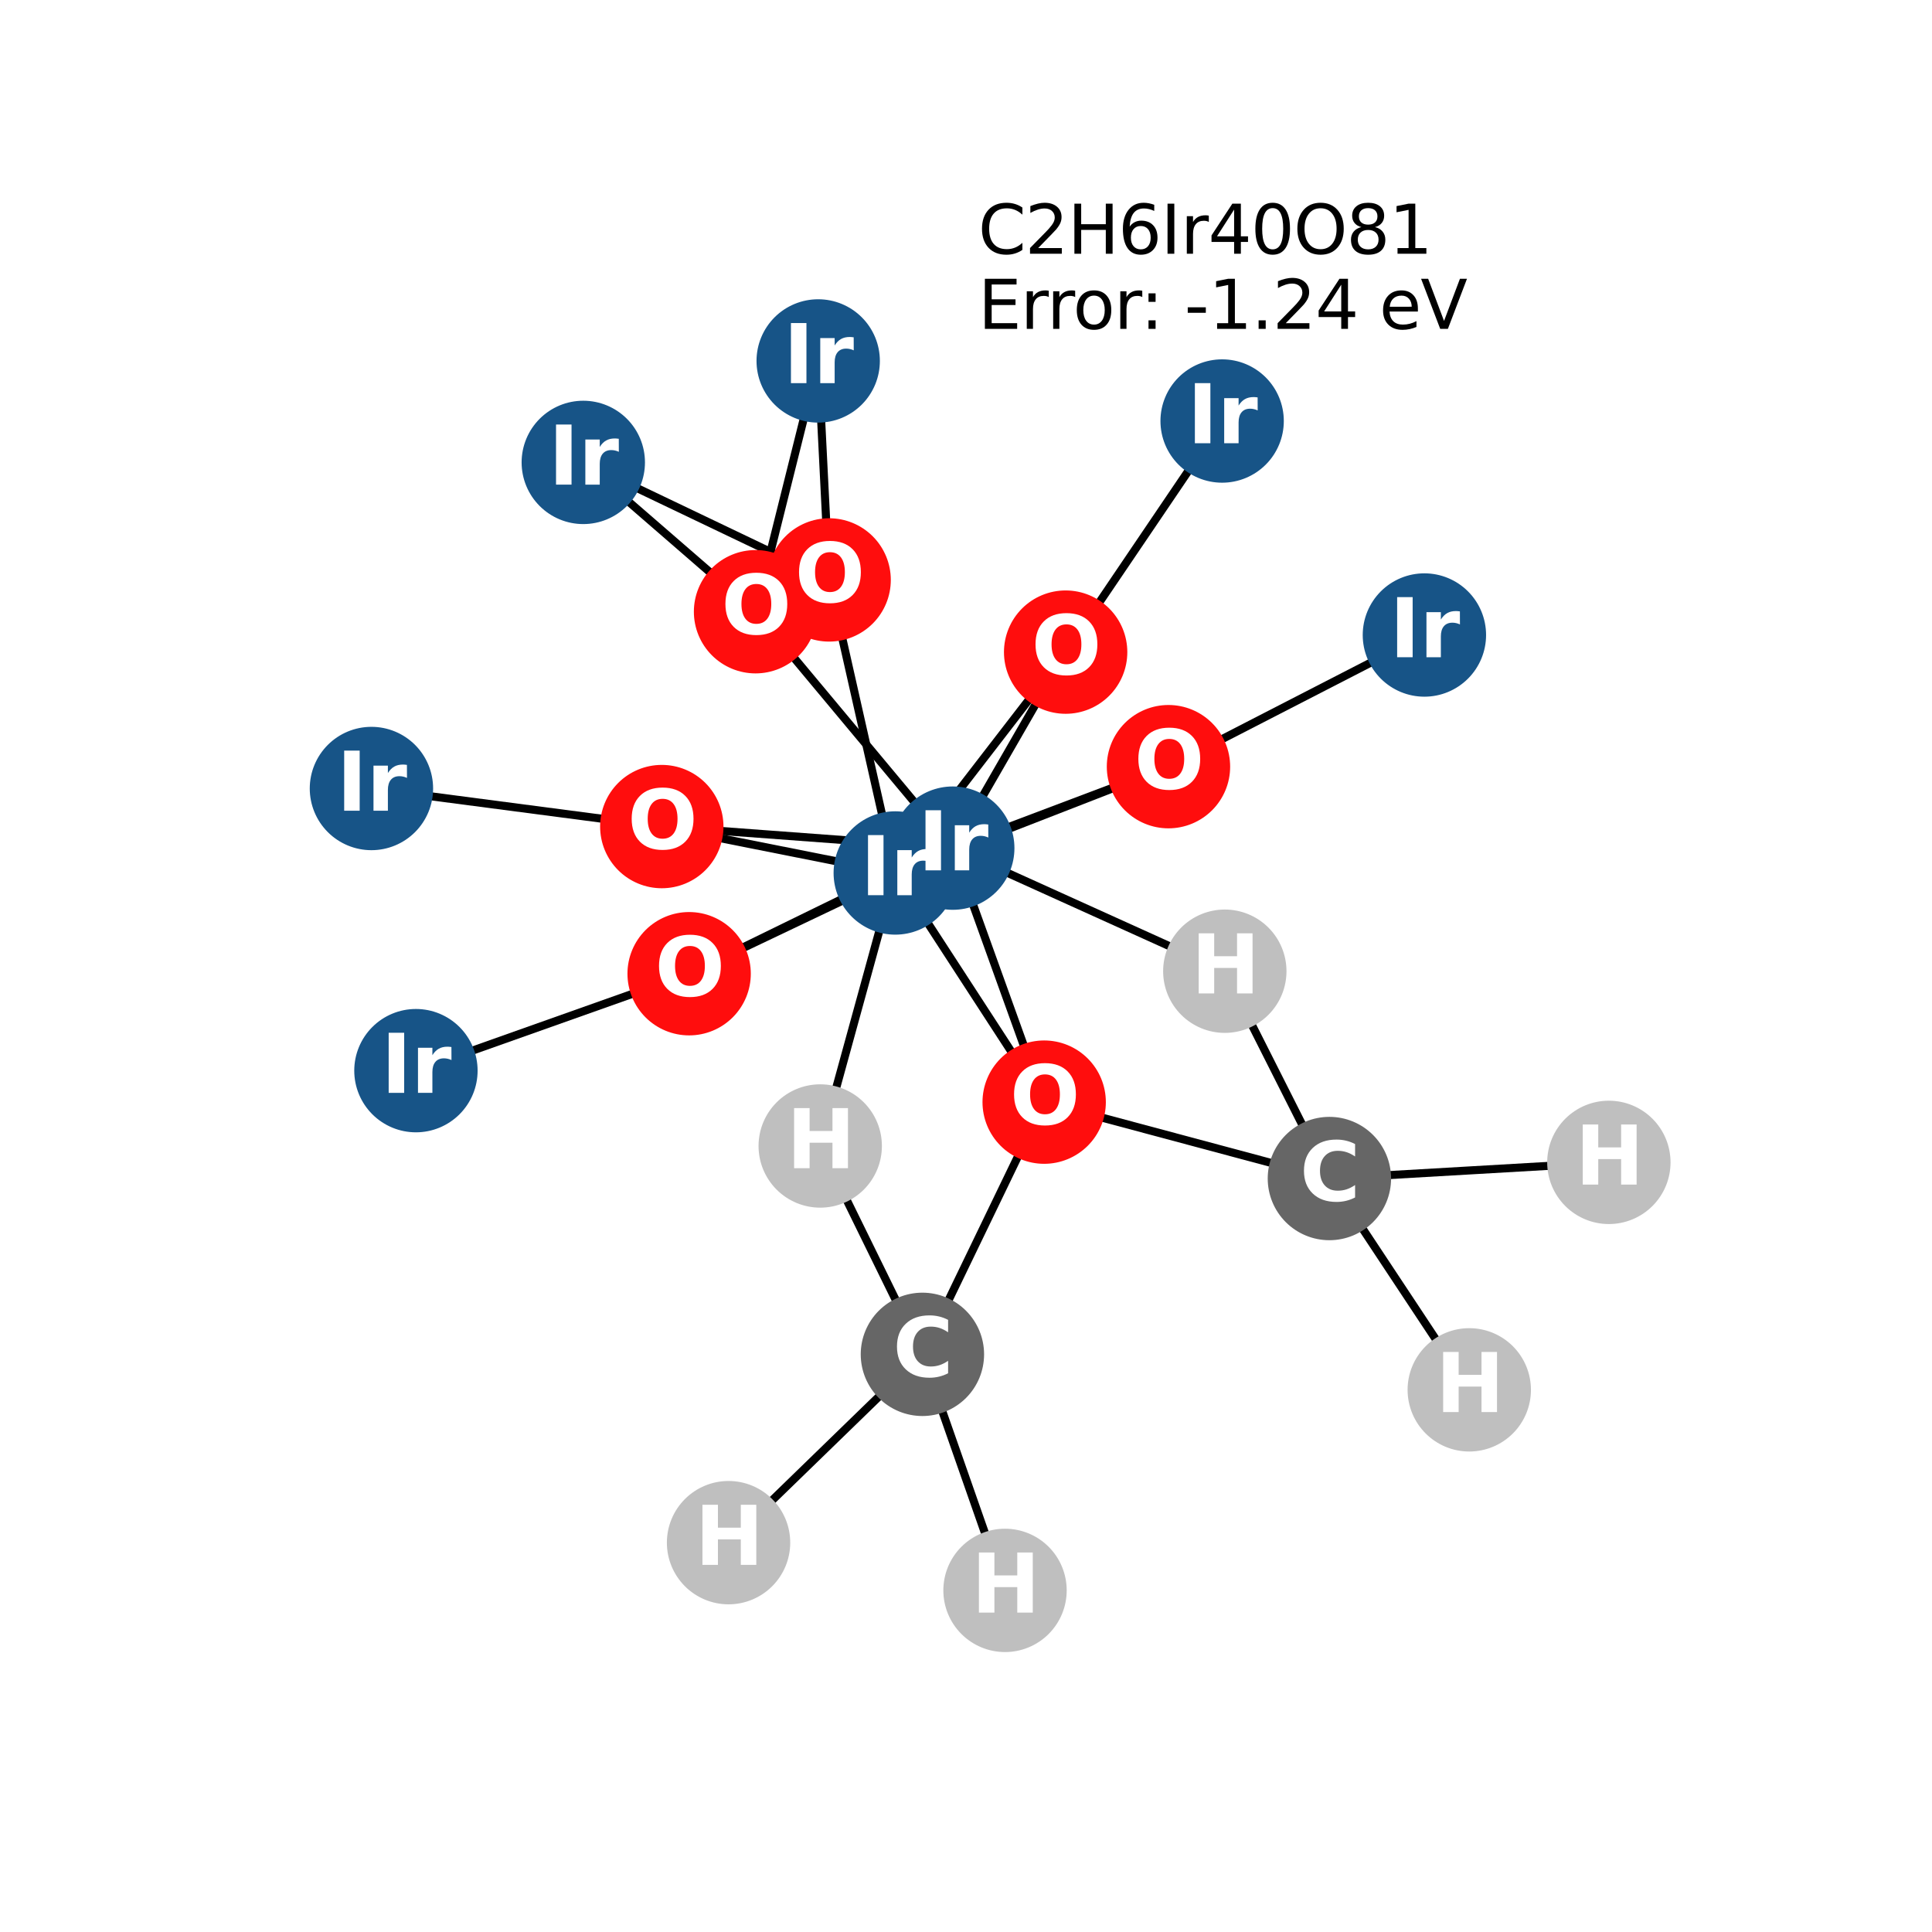 <?xml version="1.0" encoding="utf-8" standalone="no"?>
<!DOCTYPE svg PUBLIC "-//W3C//DTD SVG 1.1//EN"
  "http://www.w3.org/Graphics/SVG/1.1/DTD/svg11.dtd">
<svg xmlns:xlink="http://www.w3.org/1999/xlink" width="288pt" height="288pt" viewBox="0 0 288 288" xmlns="http://www.w3.org/2000/svg" version="1.1">
 <defs>
  <style type="text/css">*{stroke-linejoin: round; stroke-linecap: butt}</style>
 </defs>
 <g id="figure_1">
  <g id="patch_1">
   <path d="M 0 288 
L 288 288 
L 288 0 
L 0 0 
z
" style="fill: #ffffff"/>
  </g>
  <g id="axes_1">
   <g id="LineCollection_1">
    <path d="M 239.831 173.273 
L 198.171 175.683 
" clip-path="url(#pab339f92a5)" style="fill: none; stroke: #000000; stroke-width: 1.2"/>
    <path d="M 142.026 126.43 
L 112.627 91.189 
" clip-path="url(#pab339f92a5)" style="fill: none; stroke: #000000; stroke-width: 1.2"/>
    <path d="M 142.026 126.43 
L 174.182 114.286 
" clip-path="url(#pab339f92a5)" style="fill: none; stroke: #000000; stroke-width: 1.2"/>
    <path d="M 142.026 126.43 
L 158.853 97.211 
" clip-path="url(#pab339f92a5)" style="fill: none; stroke: #000000; stroke-width: 1.2"/>
    <path d="M 142.026 126.43 
L 102.728 145.151 
" clip-path="url(#pab339f92a5)" style="fill: none; stroke: #000000; stroke-width: 1.2"/>
    <path d="M 142.026 126.43 
L 98.653 123.216 
" clip-path="url(#pab339f92a5)" style="fill: none; stroke: #000000; stroke-width: 1.2"/>
    <path d="M 142.026 126.43 
L 155.653 164.294 
" clip-path="url(#pab339f92a5)" style="fill: none; stroke: #000000; stroke-width: 1.2"/>
    <path d="M 142.026 126.43 
L 182.58 144.777 
" clip-path="url(#pab339f92a5)" style="fill: none; stroke: #000000; stroke-width: 1.2"/>
    <path d="M 121.967 53.804 
L 112.627 91.189 
" clip-path="url(#pab339f92a5)" style="fill: none; stroke: #000000; stroke-width: 1.2"/>
    <path d="M 121.967 53.804 
L 123.598 86.449 
" clip-path="url(#pab339f92a5)" style="fill: none; stroke: #000000; stroke-width: 1.2"/>
    <path d="M 182.181 62.761 
L 158.853 97.211 
" clip-path="url(#pab339f92a5)" style="fill: none; stroke: #000000; stroke-width: 1.2"/>
    <path d="M 212.333 94.66 
L 174.182 114.286 
" clip-path="url(#pab339f92a5)" style="fill: none; stroke: #000000; stroke-width: 1.2"/>
    <path d="M 133.455 130.133 
L 174.182 114.286 
" clip-path="url(#pab339f92a5)" style="fill: none; stroke: #000000; stroke-width: 1.2"/>
    <path d="M 133.455 130.133 
L 158.853 97.211 
" clip-path="url(#pab339f92a5)" style="fill: none; stroke: #000000; stroke-width: 1.2"/>
    <path d="M 133.455 130.133 
L 123.598 86.449 
" clip-path="url(#pab339f92a5)" style="fill: none; stroke: #000000; stroke-width: 1.2"/>
    <path d="M 133.455 130.133 
L 102.728 145.151 
" clip-path="url(#pab339f92a5)" style="fill: none; stroke: #000000; stroke-width: 1.2"/>
    <path d="M 133.455 130.133 
L 98.653 123.216 
" clip-path="url(#pab339f92a5)" style="fill: none; stroke: #000000; stroke-width: 1.2"/>
    <path d="M 133.455 130.133 
L 155.653 164.294 
" clip-path="url(#pab339f92a5)" style="fill: none; stroke: #000000; stroke-width: 1.2"/>
    <path d="M 133.455 130.133 
L 122.269 170.83 
" clip-path="url(#pab339f92a5)" style="fill: none; stroke: #000000; stroke-width: 1.2"/>
    <path d="M 123.598 86.449 
L 86.95 68.93 
" clip-path="url(#pab339f92a5)" style="fill: none; stroke: #000000; stroke-width: 1.2"/>
    <path d="M 86.95 68.93 
L 112.627 91.189 
" clip-path="url(#pab339f92a5)" style="fill: none; stroke: #000000; stroke-width: 1.2"/>
    <path d="M 55.369 117.541 
L 98.653 123.216 
" clip-path="url(#pab339f92a5)" style="fill: none; stroke: #000000; stroke-width: 1.2"/>
    <path d="M 102.728 145.151 
L 62.002 159.6 
" clip-path="url(#pab339f92a5)" style="fill: none; stroke: #000000; stroke-width: 1.2"/>
    <path d="M 137.502 201.89 
L 155.653 164.294 
" clip-path="url(#pab339f92a5)" style="fill: none; stroke: #000000; stroke-width: 1.2"/>
    <path d="M 137.502 201.89 
L 122.269 170.83 
" clip-path="url(#pab339f92a5)" style="fill: none; stroke: #000000; stroke-width: 1.2"/>
    <path d="M 137.502 201.89 
L 108.604 229.961 
" clip-path="url(#pab339f92a5)" style="fill: none; stroke: #000000; stroke-width: 1.2"/>
    <path d="M 137.502 201.89 
L 149.817 237.076 
" clip-path="url(#pab339f92a5)" style="fill: none; stroke: #000000; stroke-width: 1.2"/>
    <path d="M 155.653 164.294 
L 198.171 175.683 
" clip-path="url(#pab339f92a5)" style="fill: none; stroke: #000000; stroke-width: 1.2"/>
    <path d="M 198.171 175.683 
L 182.58 144.777 
" clip-path="url(#pab339f92a5)" style="fill: none; stroke: #000000; stroke-width: 1.2"/>
    <path d="M 198.171 175.683 
L 219.021 207.182 
" clip-path="url(#pab339f92a5)" style="fill: none; stroke: #000000; stroke-width: 1.2"/>
   </g>
   <g id="PathCollection_1">
    <defs>
     <path id="C0_0_9443570c7a" d="M 0 8.944 
C 2.372 8.944 4.647 8.002 6.325 6.325 
C 8.002 4.647 8.944 2.372 8.944 -0 
C 8.944 -2.372 8.002 -4.647 6.325 -6.325 
C 4.647 -8.002 2.372 -8.944 0 -8.944 
C -2.372 -8.944 -4.647 -8.002 -6.325 -6.325 
C -8.002 -4.647 -8.944 -2.372 -8.944 0 
C -8.944 2.372 -8.002 4.647 -6.325 6.325 
C -4.647 8.002 -2.372 8.944 0 8.944 
z
"/>
    </defs>
    <g clip-path="url(#pab339f92a5)">
     <use xlink:href="#C0_0_9443570c7a" x="239.831" y="173.273" style="fill: #bfbfbf; stroke: #bfbfbf; stroke-width: 0.5"/>
    </g>
    <g clip-path="url(#pab339f92a5)">
     <use xlink:href="#C0_0_9443570c7a" x="142.026" y="126.43" style="fill: #175487; stroke: #175487; stroke-width: 0.5"/>
    </g>
    <g clip-path="url(#pab339f92a5)">
     <use xlink:href="#C0_0_9443570c7a" x="121.967" y="53.804" style="fill: #175487; stroke: #175487; stroke-width: 0.5"/>
    </g>
    <g clip-path="url(#pab339f92a5)">
     <use xlink:href="#C0_0_9443570c7a" x="182.181" y="62.761" style="fill: #175487; stroke: #175487; stroke-width: 0.5"/>
    </g>
    <g clip-path="url(#pab339f92a5)">
     <use xlink:href="#C0_0_9443570c7a" x="212.333" y="94.66" style="fill: #175487; stroke: #175487; stroke-width: 0.5"/>
    </g>
    <g clip-path="url(#pab339f92a5)">
     <use xlink:href="#C0_0_9443570c7a" x="133.455" y="130.133" style="fill: #175487; stroke: #175487; stroke-width: 0.5"/>
    </g>
    <g clip-path="url(#pab339f92a5)">
     <use xlink:href="#C0_0_9443570c7a" x="123.598" y="86.449" style="fill: #ff0d0d; stroke: #ff0d0d; stroke-width: 0.5"/>
    </g>
    <g clip-path="url(#pab339f92a5)">
     <use xlink:href="#C0_0_9443570c7a" x="86.95" y="68.93" style="fill: #175487; stroke: #175487; stroke-width: 0.5"/>
    </g>
    <g clip-path="url(#pab339f92a5)">
     <use xlink:href="#C0_0_9443570c7a" x="55.369" y="117.541" style="fill: #175487; stroke: #175487; stroke-width: 0.5"/>
    </g>
    <g clip-path="url(#pab339f92a5)">
     <use xlink:href="#C0_0_9443570c7a" x="102.728" y="145.151" style="fill: #ff0d0d; stroke: #ff0d0d; stroke-width: 0.5"/>
    </g>
    <g clip-path="url(#pab339f92a5)">
     <use xlink:href="#C0_0_9443570c7a" x="98.653" y="123.216" style="fill: #ff0d0d; stroke: #ff0d0d; stroke-width: 0.5"/>
    </g>
    <g clip-path="url(#pab339f92a5)">
     <use xlink:href="#C0_0_9443570c7a" x="62.002" y="159.6" style="fill: #175487; stroke: #175487; stroke-width: 0.5"/>
    </g>
    <g clip-path="url(#pab339f92a5)">
     <use xlink:href="#C0_0_9443570c7a" x="158.853" y="97.211" style="fill: #ff0d0d; stroke: #ff0d0d; stroke-width: 0.5"/>
    </g>
    <g clip-path="url(#pab339f92a5)">
     <use xlink:href="#C0_0_9443570c7a" x="112.627" y="91.189" style="fill: #ff0d0d; stroke: #ff0d0d; stroke-width: 0.5"/>
    </g>
    <g clip-path="url(#pab339f92a5)">
     <use xlink:href="#C0_0_9443570c7a" x="174.182" y="114.286" style="fill: #ff0d0d; stroke: #ff0d0d; stroke-width: 0.5"/>
    </g>
    <g clip-path="url(#pab339f92a5)">
     <use xlink:href="#C0_0_9443570c7a" x="137.502" y="201.89" style="fill: #666666; stroke: #666666; stroke-width: 0.5"/>
    </g>
    <g clip-path="url(#pab339f92a5)">
     <use xlink:href="#C0_0_9443570c7a" x="155.653" y="164.294" style="fill: #ff0d0d; stroke: #ff0d0d; stroke-width: 0.5"/>
    </g>
    <g clip-path="url(#pab339f92a5)">
     <use xlink:href="#C0_0_9443570c7a" x="198.171" y="175.683" style="fill: #666666; stroke: #666666; stroke-width: 0.5"/>
    </g>
    <g clip-path="url(#pab339f92a5)">
     <use xlink:href="#C0_0_9443570c7a" x="122.269" y="170.83" style="fill: #bfbfbf; stroke: #bfbfbf; stroke-width: 0.5"/>
    </g>
    <g clip-path="url(#pab339f92a5)">
     <use xlink:href="#C0_0_9443570c7a" x="108.604" y="229.961" style="fill: #bfbfbf; stroke: #bfbfbf; stroke-width: 0.5"/>
    </g>
    <g clip-path="url(#pab339f92a5)">
     <use xlink:href="#C0_0_9443570c7a" x="149.817" y="237.076" style="fill: #bfbfbf; stroke: #bfbfbf; stroke-width: 0.5"/>
    </g>
    <g clip-path="url(#pab339f92a5)">
     <use xlink:href="#C0_0_9443570c7a" x="182.58" y="144.777" style="fill: #bfbfbf; stroke: #bfbfbf; stroke-width: 0.5"/>
    </g>
    <g clip-path="url(#pab339f92a5)">
     <use xlink:href="#C0_0_9443570c7a" x="219.021" y="207.182" style="fill: #bfbfbf; stroke: #bfbfbf; stroke-width: 0.5"/>
    </g>
   </g>
   <g id="text_1">
    <g clip-path="url(#pab339f92a5)">
     <!-- H -->
     <g style="fill: #ffffff" transform="translate(234.81 176.584) scale(0.12 -0.12)">
      <defs>
       <path id="DejaVuSans-Bold-48" d="M 588 4666 
L 1791 4666 
L 1791 2888 
L 3566 2888 
L 3566 4666 
L 4769 4666 
L 4769 0 
L 3566 0 
L 3566 1978 
L 1791 1978 
L 1791 0 
L 588 0 
L 588 4666 
z
" transform="scale(0.016)"/>
      </defs>
      <use xlink:href="#DejaVuSans-Bold-48"/>
     </g>
    </g>
   </g>
   <g id="text_2">
    <g clip-path="url(#pab339f92a5)">
     <!-- Ir -->
     <g style="fill: #ffffff" transform="translate(136.835 129.741) scale(0.12 -0.12)">
      <defs>
       <path id="DejaVuSans-Bold-49" d="M 588 4666 
L 1791 4666 
L 1791 0 
L 588 0 
L 588 4666 
z
" transform="scale(0.016)"/>
       <path id="DejaVuSans-Bold-72" d="M 3138 2547 
Q 2991 2616 2845 2648 
Q 2700 2681 2553 2681 
Q 2122 2681 1889 2404 
Q 1656 2128 1656 1613 
L 1656 0 
L 538 0 
L 538 3500 
L 1656 3500 
L 1656 2925 
Q 1872 3269 2151 3426 
Q 2431 3584 2822 3584 
Q 2878 3584 2943 3579 
Q 3009 3575 3134 3559 
L 3138 2547 
z
" transform="scale(0.016)"/>
      </defs>
      <use xlink:href="#DejaVuSans-Bold-49"/>
      <use xlink:href="#DejaVuSans-Bold-72" transform="translate(37.207 0)"/>
     </g>
    </g>
   </g>
   <g id="text_3">
    <g clip-path="url(#pab339f92a5)">
     <!-- Ir -->
     <g style="fill: #ffffff" transform="translate(116.776 57.115) scale(0.12 -0.12)">
      <use xlink:href="#DejaVuSans-Bold-49"/>
      <use xlink:href="#DejaVuSans-Bold-72" transform="translate(37.207 0)"/>
     </g>
    </g>
   </g>
   <g id="text_4">
    <g clip-path="url(#pab339f92a5)">
     <!-- Ir -->
     <g style="fill: #ffffff" transform="translate(176.99 66.072) scale(0.12 -0.12)">
      <use xlink:href="#DejaVuSans-Bold-49"/>
      <use xlink:href="#DejaVuSans-Bold-72" transform="translate(37.207 0)"/>
     </g>
    </g>
   </g>
   <g id="text_5">
    <g clip-path="url(#pab339f92a5)">
     <!-- Ir -->
     <g style="fill: #ffffff" transform="translate(207.142 97.971) scale(0.12 -0.12)">
      <use xlink:href="#DejaVuSans-Bold-49"/>
      <use xlink:href="#DejaVuSans-Bold-72" transform="translate(37.207 0)"/>
     </g>
    </g>
   </g>
   <g id="text_6">
    <g clip-path="url(#pab339f92a5)">
     <!-- Ir -->
     <g style="fill: #ffffff" transform="translate(128.264 133.444) scale(0.12 -0.12)">
      <use xlink:href="#DejaVuSans-Bold-49"/>
      <use xlink:href="#DejaVuSans-Bold-72" transform="translate(37.207 0)"/>
     </g>
    </g>
   </g>
   <g id="text_7">
    <g clip-path="url(#pab339f92a5)">
     <!-- O -->
     <g style="fill: #ffffff" transform="translate(118.498 89.76) scale(0.12 -0.12)">
      <defs>
       <path id="DejaVuSans-Bold-4f" d="M 2719 3878 
Q 2169 3878 1866 3472 
Q 1563 3066 1563 2328 
Q 1563 1594 1866 1187 
Q 2169 781 2719 781 
Q 3272 781 3575 1187 
Q 3878 1594 3878 2328 
Q 3878 3066 3575 3472 
Q 3272 3878 2719 3878 
z
M 2719 4750 
Q 3844 4750 4481 4106 
Q 5119 3463 5119 2328 
Q 5119 1197 4481 553 
Q 3844 -91 2719 -91 
Q 1597 -91 958 553 
Q 319 1197 319 2328 
Q 319 3463 958 4106 
Q 1597 4750 2719 4750 
z
" transform="scale(0.016)"/>
      </defs>
      <use xlink:href="#DejaVuSans-Bold-4f"/>
     </g>
    </g>
   </g>
   <g id="text_8">
    <g clip-path="url(#pab339f92a5)">
     <!-- Ir -->
     <g style="fill: #ffffff" transform="translate(81.759 72.242) scale(0.12 -0.12)">
      <use xlink:href="#DejaVuSans-Bold-49"/>
      <use xlink:href="#DejaVuSans-Bold-72" transform="translate(37.207 0)"/>
     </g>
    </g>
   </g>
   <g id="text_9">
    <g clip-path="url(#pab339f92a5)">
     <!-- Ir -->
     <g style="fill: #ffffff" transform="translate(50.178 120.852) scale(0.12 -0.12)">
      <use xlink:href="#DejaVuSans-Bold-49"/>
      <use xlink:href="#DejaVuSans-Bold-72" transform="translate(37.207 0)"/>
     </g>
    </g>
   </g>
   <g id="text_10">
    <g clip-path="url(#pab339f92a5)">
     <!-- O -->
     <g style="fill: #ffffff" transform="translate(97.627 148.462) scale(0.12 -0.12)">
      <use xlink:href="#DejaVuSans-Bold-4f"/>
     </g>
    </g>
   </g>
   <g id="text_11">
    <g clip-path="url(#pab339f92a5)">
     <!-- O -->
     <g style="fill: #ffffff" transform="translate(93.552 126.527) scale(0.12 -0.12)">
      <use xlink:href="#DejaVuSans-Bold-4f"/>
     </g>
    </g>
   </g>
   <g id="text_12">
    <g clip-path="url(#pab339f92a5)">
     <!-- Ir -->
     <g style="fill: #ffffff" transform="translate(56.811 162.911) scale(0.12 -0.12)">
      <use xlink:href="#DejaVuSans-Bold-49"/>
      <use xlink:href="#DejaVuSans-Bold-72" transform="translate(37.207 0)"/>
     </g>
    </g>
   </g>
   <g id="text_13">
    <g clip-path="url(#pab339f92a5)">
     <!-- O -->
     <g style="fill: #ffffff" transform="translate(153.753 100.522) scale(0.12 -0.12)">
      <use xlink:href="#DejaVuSans-Bold-4f"/>
     </g>
    </g>
   </g>
   <g id="text_14">
    <g clip-path="url(#pab339f92a5)">
     <!-- O -->
     <g style="fill: #ffffff" transform="translate(107.526 94.501) scale(0.12 -0.12)">
      <use xlink:href="#DejaVuSans-Bold-4f"/>
     </g>
    </g>
   </g>
   <g id="text_15">
    <g clip-path="url(#pab339f92a5)">
     <!-- O -->
     <g style="fill: #ffffff" transform="translate(169.081 117.597) scale(0.12 -0.12)">
      <use xlink:href="#DejaVuSans-Bold-4f"/>
     </g>
    </g>
   </g>
   <g id="text_16">
    <g clip-path="url(#pab339f92a5)">
     <!-- C -->
     <g style="fill: #ffffff" transform="translate(133.098 205.202) scale(0.12 -0.12)">
      <defs>
       <path id="DejaVuSans-Bold-43" d="M 4288 256 
Q 3956 84 3597 -3 
Q 3238 -91 2847 -91 
Q 1681 -91 1000 561 
Q 319 1213 319 2328 
Q 319 3447 1000 4098 
Q 1681 4750 2847 4750 
Q 3238 4750 3597 4662 
Q 3956 4575 4288 4403 
L 4288 3438 
Q 3953 3666 3628 3772 
Q 3303 3878 2944 3878 
Q 2300 3878 1931 3465 
Q 1563 3053 1563 2328 
Q 1563 1606 1931 1193 
Q 2300 781 2944 781 
Q 3303 781 3628 887 
Q 3953 994 4288 1222 
L 4288 256 
z
" transform="scale(0.016)"/>
      </defs>
      <use xlink:href="#DejaVuSans-Bold-43"/>
     </g>
    </g>
   </g>
   <g id="text_17">
    <g clip-path="url(#pab339f92a5)">
     <!-- O -->
     <g style="fill: #ffffff" transform="translate(150.552 167.605) scale(0.12 -0.12)">
      <use xlink:href="#DejaVuSans-Bold-4f"/>
     </g>
    </g>
   </g>
   <g id="text_18">
    <g clip-path="url(#pab339f92a5)">
     <!-- C -->
     <g style="fill: #ffffff" transform="translate(193.767 178.995) scale(0.12 -0.12)">
      <use xlink:href="#DejaVuSans-Bold-43"/>
     </g>
    </g>
   </g>
   <g id="text_19">
    <g clip-path="url(#pab339f92a5)">
     <!-- H -->
     <g style="fill: #ffffff" transform="translate(117.247 174.141) scale(0.12 -0.12)">
      <use xlink:href="#DejaVuSans-Bold-48"/>
     </g>
    </g>
   </g>
   <g id="text_20">
    <g clip-path="url(#pab339f92a5)">
     <!-- H -->
     <g style="fill: #ffffff" transform="translate(103.582 233.272) scale(0.12 -0.12)">
      <use xlink:href="#DejaVuSans-Bold-48"/>
     </g>
    </g>
   </g>
   <g id="text_21">
    <g clip-path="url(#pab339f92a5)">
     <!-- H -->
     <g style="fill: #ffffff" transform="translate(144.796 240.388) scale(0.12 -0.12)">
      <use xlink:href="#DejaVuSans-Bold-48"/>
     </g>
    </g>
   </g>
   <g id="text_22">
    <g clip-path="url(#pab339f92a5)">
     <!-- H -->
     <g style="fill: #ffffff" transform="translate(177.559 148.088) scale(0.12 -0.12)">
      <use xlink:href="#DejaVuSans-Bold-48"/>
     </g>
    </g>
   </g>
   <g id="text_23">
    <g clip-path="url(#pab339f92a5)">
     <!-- H -->
     <g style="fill: #ffffff" transform="translate(214 210.493) scale(0.12 -0.12)">
      <use xlink:href="#DejaVuSans-Bold-48"/>
     </g>
    </g>
   </g>
   <g id="text_24">
    <!-- C2H6Ir40O81 -->
    <g transform="translate(145.811 37.826) scale(0.1 -0.1)">
     <defs>
      <path id="DejaVuSans-43" d="M 4122 4306 
L 4122 3641 
Q 3803 3938 3442 4084 
Q 3081 4231 2675 4231 
Q 1875 4231 1450 3742 
Q 1025 3253 1025 2328 
Q 1025 1406 1450 917 
Q 1875 428 2675 428 
Q 3081 428 3442 575 
Q 3803 722 4122 1019 
L 4122 359 
Q 3791 134 3420 21 
Q 3050 -91 2638 -91 
Q 1578 -91 968 557 
Q 359 1206 359 2328 
Q 359 3453 968 4101 
Q 1578 4750 2638 4750 
Q 3056 4750 3426 4639 
Q 3797 4528 4122 4306 
z
" transform="scale(0.016)"/>
      <path id="DejaVuSans-32" d="M 1228 531 
L 3431 531 
L 3431 0 
L 469 0 
L 469 531 
Q 828 903 1448 1529 
Q 2069 2156 2228 2338 
Q 2531 2678 2651 2914 
Q 2772 3150 2772 3378 
Q 2772 3750 2511 3984 
Q 2250 4219 1831 4219 
Q 1534 4219 1204 4116 
Q 875 4013 500 3803 
L 500 4441 
Q 881 4594 1212 4672 
Q 1544 4750 1819 4750 
Q 2544 4750 2975 4387 
Q 3406 4025 3406 3419 
Q 3406 3131 3298 2873 
Q 3191 2616 2906 2266 
Q 2828 2175 2409 1742 
Q 1991 1309 1228 531 
z
" transform="scale(0.016)"/>
      <path id="DejaVuSans-48" d="M 628 4666 
L 1259 4666 
L 1259 2753 
L 3553 2753 
L 3553 4666 
L 4184 4666 
L 4184 0 
L 3553 0 
L 3553 2222 
L 1259 2222 
L 1259 0 
L 628 0 
L 628 4666 
z
" transform="scale(0.016)"/>
      <path id="DejaVuSans-36" d="M 2113 2584 
Q 1688 2584 1439 2293 
Q 1191 2003 1191 1497 
Q 1191 994 1439 701 
Q 1688 409 2113 409 
Q 2538 409 2786 701 
Q 3034 994 3034 1497 
Q 3034 2003 2786 2293 
Q 2538 2584 2113 2584 
z
M 3366 4563 
L 3366 3988 
Q 3128 4100 2886 4159 
Q 2644 4219 2406 4219 
Q 1781 4219 1451 3797 
Q 1122 3375 1075 2522 
Q 1259 2794 1537 2939 
Q 1816 3084 2150 3084 
Q 2853 3084 3261 2657 
Q 3669 2231 3669 1497 
Q 3669 778 3244 343 
Q 2819 -91 2113 -91 
Q 1303 -91 875 529 
Q 447 1150 447 2328 
Q 447 3434 972 4092 
Q 1497 4750 2381 4750 
Q 2619 4750 2861 4703 
Q 3103 4656 3366 4563 
z
" transform="scale(0.016)"/>
      <path id="DejaVuSans-49" d="M 628 4666 
L 1259 4666 
L 1259 0 
L 628 0 
L 628 4666 
z
" transform="scale(0.016)"/>
      <path id="DejaVuSans-72" d="M 2631 2963 
Q 2534 3019 2420 3045 
Q 2306 3072 2169 3072 
Q 1681 3072 1420 2755 
Q 1159 2438 1159 1844 
L 1159 0 
L 581 0 
L 581 3500 
L 1159 3500 
L 1159 2956 
Q 1341 3275 1631 3429 
Q 1922 3584 2338 3584 
Q 2397 3584 2469 3576 
Q 2541 3569 2628 3553 
L 2631 2963 
z
" transform="scale(0.016)"/>
      <path id="DejaVuSans-34" d="M 2419 4116 
L 825 1625 
L 2419 1625 
L 2419 4116 
z
M 2253 4666 
L 3047 4666 
L 3047 1625 
L 3713 1625 
L 3713 1100 
L 3047 1100 
L 3047 0 
L 2419 0 
L 2419 1100 
L 313 1100 
L 313 1709 
L 2253 4666 
z
" transform="scale(0.016)"/>
      <path id="DejaVuSans-30" d="M 2034 4250 
Q 1547 4250 1301 3770 
Q 1056 3291 1056 2328 
Q 1056 1369 1301 889 
Q 1547 409 2034 409 
Q 2525 409 2770 889 
Q 3016 1369 3016 2328 
Q 3016 3291 2770 3770 
Q 2525 4250 2034 4250 
z
M 2034 4750 
Q 2819 4750 3233 4129 
Q 3647 3509 3647 2328 
Q 3647 1150 3233 529 
Q 2819 -91 2034 -91 
Q 1250 -91 836 529 
Q 422 1150 422 2328 
Q 422 3509 836 4129 
Q 1250 4750 2034 4750 
z
" transform="scale(0.016)"/>
      <path id="DejaVuSans-4f" d="M 2522 4238 
Q 1834 4238 1429 3725 
Q 1025 3213 1025 2328 
Q 1025 1447 1429 934 
Q 1834 422 2522 422 
Q 3209 422 3611 934 
Q 4013 1447 4013 2328 
Q 4013 3213 3611 3725 
Q 3209 4238 2522 4238 
z
M 2522 4750 
Q 3503 4750 4090 4092 
Q 4678 3434 4678 2328 
Q 4678 1225 4090 567 
Q 3503 -91 2522 -91 
Q 1538 -91 948 565 
Q 359 1222 359 2328 
Q 359 3434 948 4092 
Q 1538 4750 2522 4750 
z
" transform="scale(0.016)"/>
      <path id="DejaVuSans-38" d="M 2034 2216 
Q 1584 2216 1326 1975 
Q 1069 1734 1069 1313 
Q 1069 891 1326 650 
Q 1584 409 2034 409 
Q 2484 409 2743 651 
Q 3003 894 3003 1313 
Q 3003 1734 2745 1975 
Q 2488 2216 2034 2216 
z
M 1403 2484 
Q 997 2584 770 2862 
Q 544 3141 544 3541 
Q 544 4100 942 4425 
Q 1341 4750 2034 4750 
Q 2731 4750 3128 4425 
Q 3525 4100 3525 3541 
Q 3525 3141 3298 2862 
Q 3072 2584 2669 2484 
Q 3125 2378 3379 2068 
Q 3634 1759 3634 1313 
Q 3634 634 3220 271 
Q 2806 -91 2034 -91 
Q 1263 -91 848 271 
Q 434 634 434 1313 
Q 434 1759 690 2068 
Q 947 2378 1403 2484 
z
M 1172 3481 
Q 1172 3119 1398 2916 
Q 1625 2713 2034 2713 
Q 2441 2713 2670 2916 
Q 2900 3119 2900 3481 
Q 2900 3844 2670 4047 
Q 2441 4250 2034 4250 
Q 1625 4250 1398 4047 
Q 1172 3844 1172 3481 
z
" transform="scale(0.016)"/>
      <path id="DejaVuSans-31" d="M 794 531 
L 1825 531 
L 1825 4091 
L 703 3866 
L 703 4441 
L 1819 4666 
L 2450 4666 
L 2450 531 
L 3481 531 
L 3481 0 
L 794 0 
L 794 531 
z
" transform="scale(0.016)"/>
     </defs>
     <use xlink:href="#DejaVuSans-43"/>
     <use xlink:href="#DejaVuSans-32" transform="translate(69.824 0)"/>
     <use xlink:href="#DejaVuSans-48" transform="translate(133.447 0)"/>
     <use xlink:href="#DejaVuSans-36" transform="translate(208.643 0)"/>
     <use xlink:href="#DejaVuSans-49" transform="translate(272.266 0)"/>
     <use xlink:href="#DejaVuSans-72" transform="translate(301.758 0)"/>
     <use xlink:href="#DejaVuSans-34" transform="translate(342.871 0)"/>
     <use xlink:href="#DejaVuSans-30" transform="translate(406.494 0)"/>
     <use xlink:href="#DejaVuSans-4f" transform="translate(470.117 0)"/>
     <use xlink:href="#DejaVuSans-38" transform="translate(548.828 0)"/>
     <use xlink:href="#DejaVuSans-31" transform="translate(612.451 0)"/>
    </g>
    <!-- Error: -1.24 eV -->
    <g transform="translate(145.811 49.023) scale(0.1 -0.1)">
     <defs>
      <path id="DejaVuSans-45" d="M 628 4666 
L 3578 4666 
L 3578 4134 
L 1259 4134 
L 1259 2753 
L 3481 2753 
L 3481 2222 
L 1259 2222 
L 1259 531 
L 3634 531 
L 3634 0 
L 628 0 
L 628 4666 
z
" transform="scale(0.016)"/>
      <path id="DejaVuSans-6f" d="M 1959 3097 
Q 1497 3097 1228 2736 
Q 959 2375 959 1747 
Q 959 1119 1226 758 
Q 1494 397 1959 397 
Q 2419 397 2687 759 
Q 2956 1122 2956 1747 
Q 2956 2369 2687 2733 
Q 2419 3097 1959 3097 
z
M 1959 3584 
Q 2709 3584 3137 3096 
Q 3566 2609 3566 1747 
Q 3566 888 3137 398 
Q 2709 -91 1959 -91 
Q 1206 -91 779 398 
Q 353 888 353 1747 
Q 353 2609 779 3096 
Q 1206 3584 1959 3584 
z
" transform="scale(0.016)"/>
      <path id="DejaVuSans-3a" d="M 750 794 
L 1409 794 
L 1409 0 
L 750 0 
L 750 794 
z
M 750 3309 
L 1409 3309 
L 1409 2516 
L 750 2516 
L 750 3309 
z
" transform="scale(0.016)"/>
      <path id="DejaVuSans-20" transform="scale(0.016)"/>
      <path id="DejaVuSans-2d" d="M 313 2009 
L 1997 2009 
L 1997 1497 
L 313 1497 
L 313 2009 
z
" transform="scale(0.016)"/>
      <path id="DejaVuSans-2e" d="M 684 794 
L 1344 794 
L 1344 0 
L 684 0 
L 684 794 
z
" transform="scale(0.016)"/>
      <path id="DejaVuSans-65" d="M 3597 1894 
L 3597 1613 
L 953 1613 
Q 991 1019 1311 708 
Q 1631 397 2203 397 
Q 2534 397 2845 478 
Q 3156 559 3463 722 
L 3463 178 
Q 3153 47 2828 -22 
Q 2503 -91 2169 -91 
Q 1331 -91 842 396 
Q 353 884 353 1716 
Q 353 2575 817 3079 
Q 1281 3584 2069 3584 
Q 2775 3584 3186 3129 
Q 3597 2675 3597 1894 
z
M 3022 2063 
Q 3016 2534 2758 2815 
Q 2500 3097 2075 3097 
Q 1594 3097 1305 2825 
Q 1016 2553 972 2059 
L 3022 2063 
z
" transform="scale(0.016)"/>
      <path id="DejaVuSans-56" d="M 1831 0 
L 50 4666 
L 709 4666 
L 2188 738 
L 3669 4666 
L 4325 4666 
L 2547 0 
L 1831 0 
z
" transform="scale(0.016)"/>
     </defs>
     <use xlink:href="#DejaVuSans-45"/>
     <use xlink:href="#DejaVuSans-72" transform="translate(63.184 0)"/>
     <use xlink:href="#DejaVuSans-72" transform="translate(102.547 0)"/>
     <use xlink:href="#DejaVuSans-6f" transform="translate(141.41 0)"/>
     <use xlink:href="#DejaVuSans-72" transform="translate(202.592 0)"/>
     <use xlink:href="#DejaVuSans-3a" transform="translate(241.955 0)"/>
     <use xlink:href="#DejaVuSans-20" transform="translate(275.646 0)"/>
     <use xlink:href="#DejaVuSans-2d" transform="translate(307.434 0)"/>
     <use xlink:href="#DejaVuSans-31" transform="translate(343.518 0)"/>
     <use xlink:href="#DejaVuSans-2e" transform="translate(407.141 0)"/>
     <use xlink:href="#DejaVuSans-32" transform="translate(438.928 0)"/>
     <use xlink:href="#DejaVuSans-34" transform="translate(502.551 0)"/>
     <use xlink:href="#DejaVuSans-20" transform="translate(566.174 0)"/>
     <use xlink:href="#DejaVuSans-65" transform="translate(597.961 0)"/>
     <use xlink:href="#DejaVuSans-56" transform="translate(659.484 0)"/>
    </g>
   </g>
  </g>
 </g>
 <defs>
  <clipPath id="pab339f92a5">
   <rect x="36" y="34.56" width="223.2" height="221.76"/>
  </clipPath>
 </defs>
</svg>
